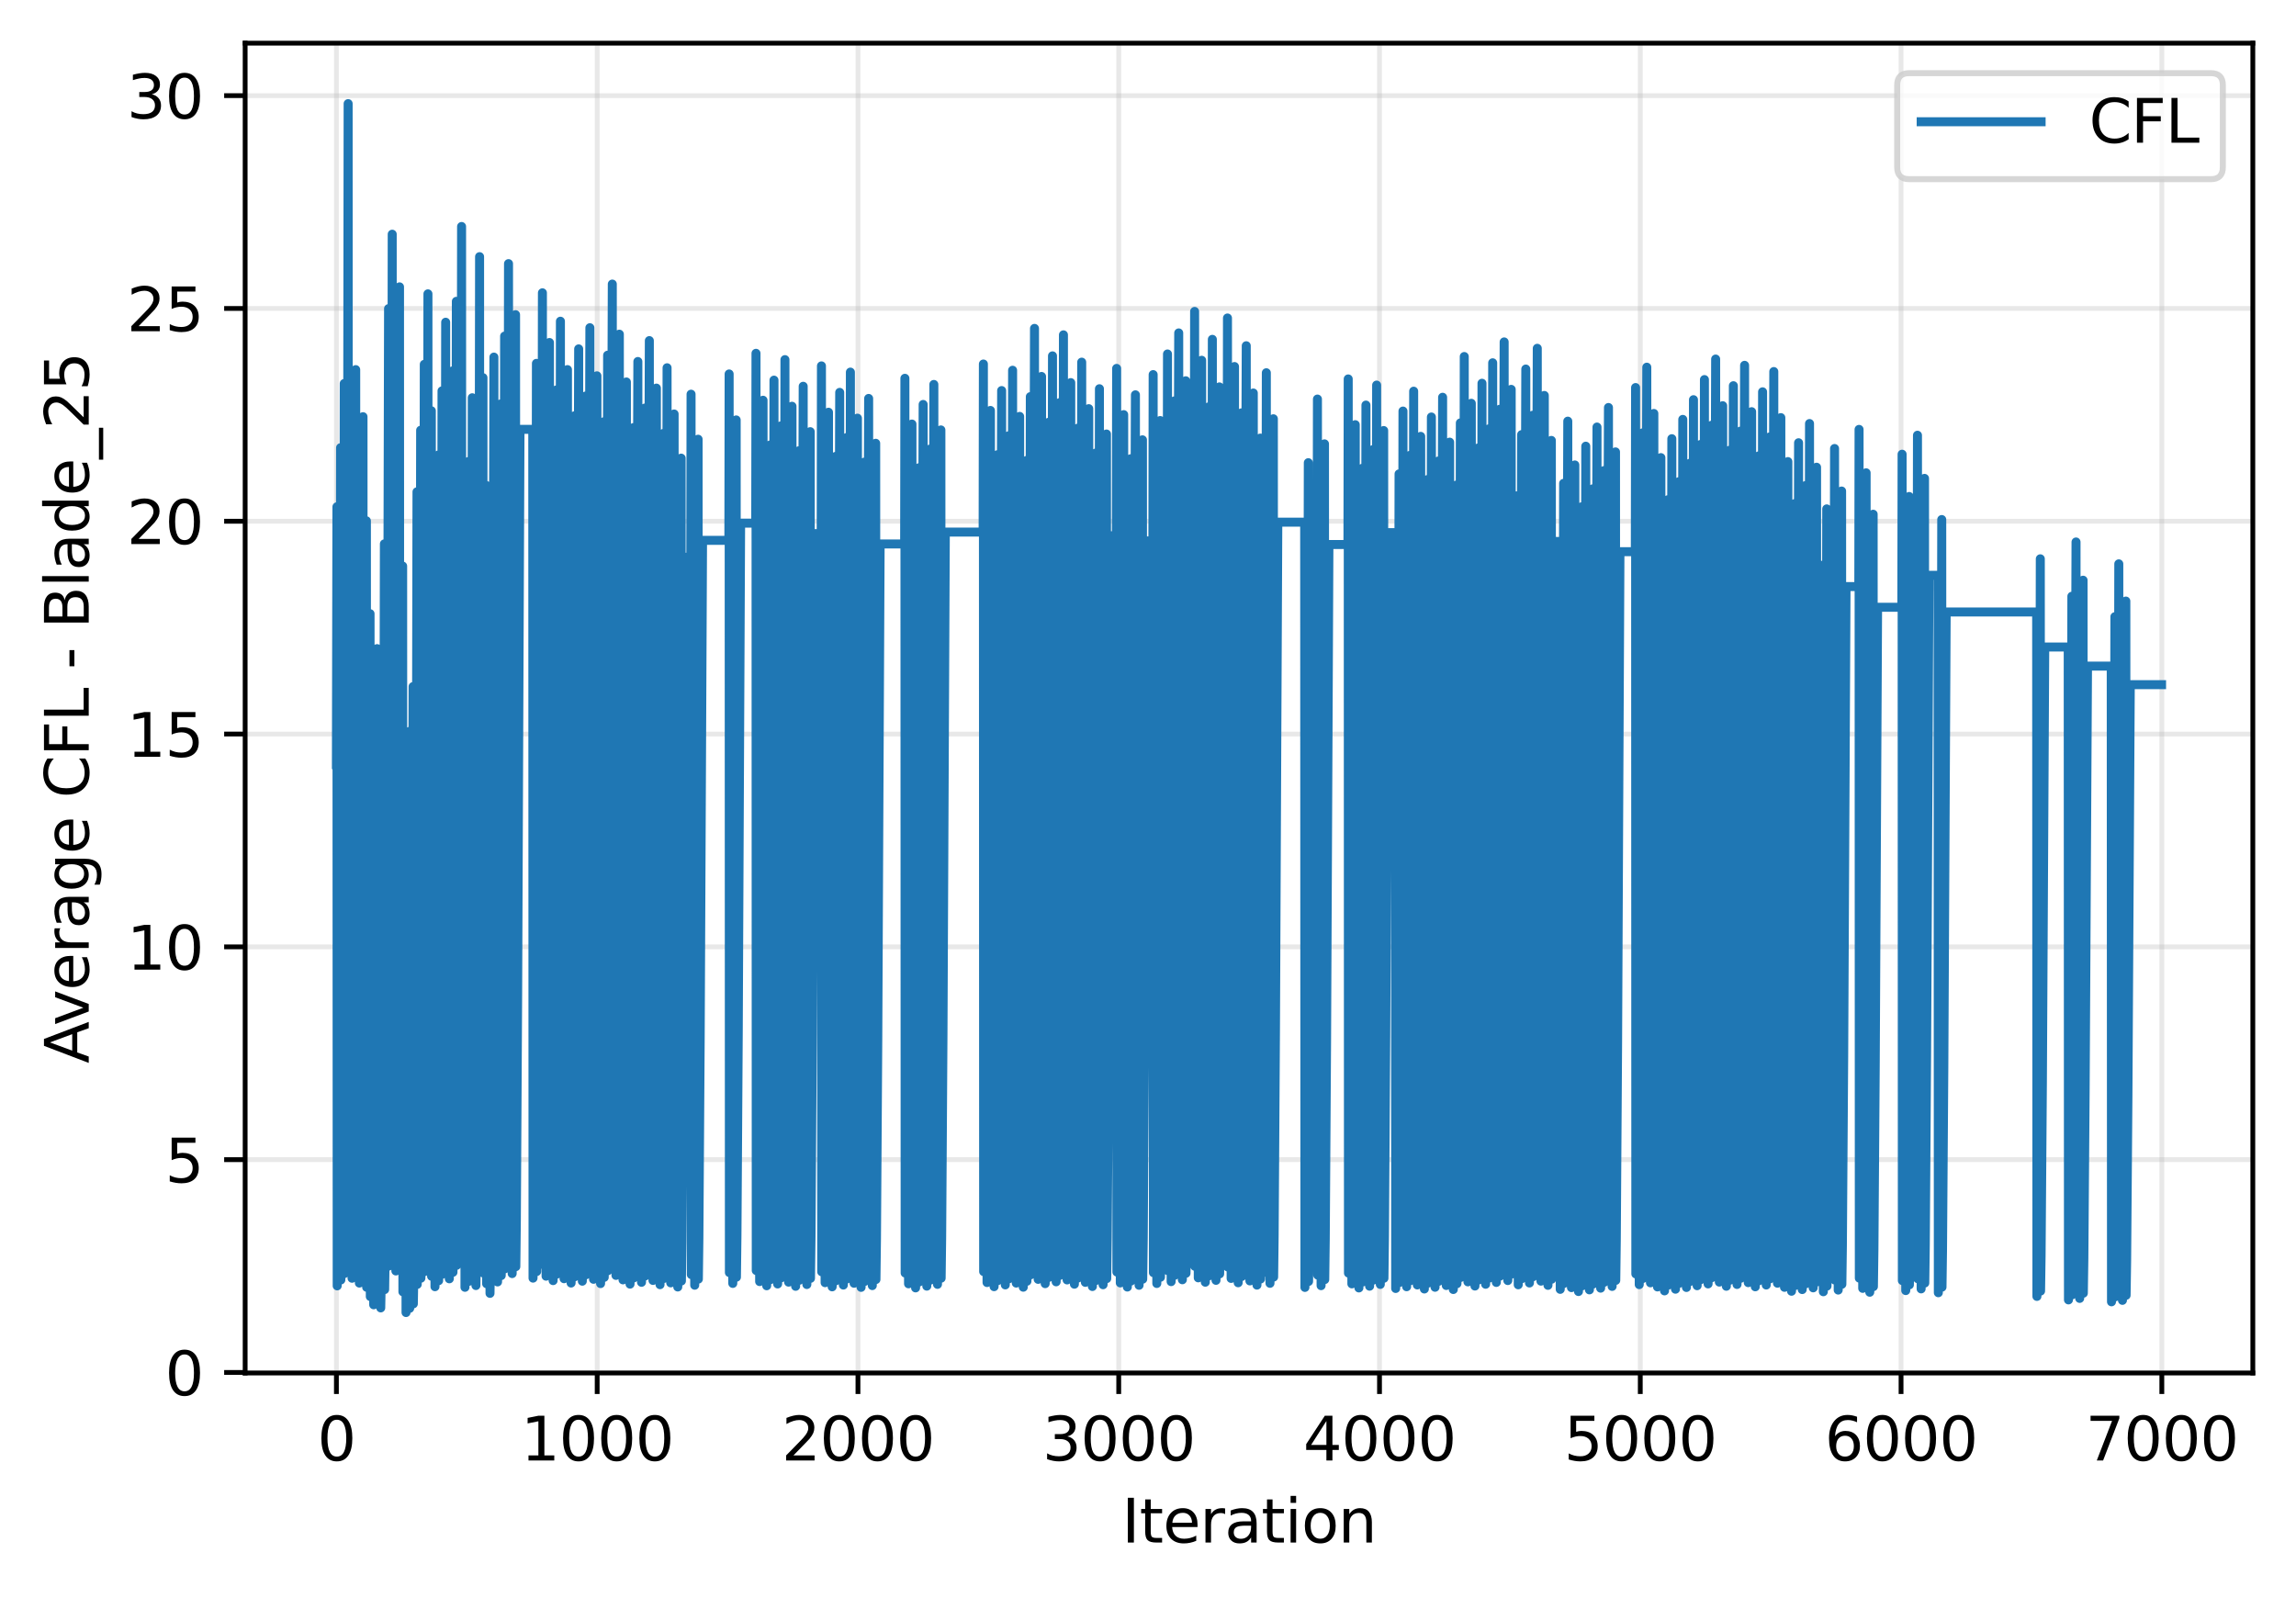 <?xml version="1.0" encoding="utf-8" standalone="no"?>
<!DOCTYPE svg PUBLIC "-//W3C//DTD SVG 1.1//EN"
  "http://www.w3.org/Graphics/SVG/1.1/DTD/svg11.dtd">
<svg xmlns:xlink="http://www.w3.org/1999/xlink" width="382.881pt" height="266.516pt" viewBox="0 0 382.881 266.516" xmlns="http://www.w3.org/2000/svg" version="1.1">
 <defs>
  <style type="text/css">*{stroke-linejoin: round; stroke-linecap: butt}</style>
 </defs>
 <g id="figure_1">
  <g id="patch_1">
   <path d="M 0 266.516 
L 382.881 266.516 
L 382.881 0 
L 0 0 
z
" style="fill: #ffffff"/>
  </g>
  <g id="axes_1">
   <g id="patch_2">
    <path d="M 40.881 228.96 
L 375.681 228.96 
L 375.681 7.2 
L 40.881 7.2 
z
" style="fill: #ffffff"/>
   </g>
   <g id="matplotlib.axis_1">
    <g id="xtick_1">
     <g id="line2d_1">
      <path d="M 56.099 228.96 
L 56.099 7.2 
" clip-path="url(#pca4dca3f55)" style="fill: none; stroke: #b0b0b0; stroke-opacity: 0.3; stroke-width: 0.8; stroke-linecap: square"/>
     </g>
     <g id="line2d_2">
      <defs>
       <path id="m1fb3a7e2a0" d="M 0 0 
L 0 3.5 
" style="stroke: #000000; stroke-width: 0.8"/>
      </defs>
      <g>
       <use xlink:href="#m1fb3a7e2a0" x="56.099" y="228.96" style="stroke: #000000; stroke-width: 0.8"/>
      </g>
     </g>
     <g id="text_1">
      <!-- 0 -->
      <g transform="translate(52.918 243.558) scale(0.1 -0.1)">
       <defs>
        <path id="DejaVuSans-30" d="M 2034 4250 
Q 1547 4250 1301 3770 
Q 1056 3291 1056 2328 
Q 1056 1369 1301 889 
Q 1547 409 2034 409 
Q 2525 409 2770 889 
Q 3016 1369 3016 2328 
Q 3016 3291 2770 3770 
Q 2525 4250 2034 4250 
z
M 2034 4750 
Q 2819 4750 3233 4129 
Q 3647 3509 3647 2328 
Q 3647 1150 3233 529 
Q 2819 -91 2034 -91 
Q 1250 -91 836 529 
Q 422 1150 422 2328 
Q 422 3509 836 4129 
Q 1250 4750 2034 4750 
z
" transform="scale(0.016)"/>
       </defs>
       <use xlink:href="#DejaVuSans-30"/>
      </g>
     </g>
    </g>
    <g id="xtick_2">
     <g id="line2d_3">
      <path d="M 99.586 228.96 
L 99.586 7.2 
" clip-path="url(#pca4dca3f55)" style="fill: none; stroke: #b0b0b0; stroke-opacity: 0.3; stroke-width: 0.8; stroke-linecap: square"/>
     </g>
     <g id="line2d_4">
      <g>
       <use xlink:href="#m1fb3a7e2a0" x="99.586" y="228.96" style="stroke: #000000; stroke-width: 0.8"/>
      </g>
     </g>
     <g id="text_2">
      <!-- 1000 -->
      <g transform="translate(86.861 243.558) scale(0.1 -0.1)">
       <defs>
        <path id="DejaVuSans-31" d="M 794 531 
L 1825 531 
L 1825 4091 
L 703 3866 
L 703 4441 
L 1819 4666 
L 2450 4666 
L 2450 531 
L 3481 531 
L 3481 0 
L 794 0 
L 794 531 
z
" transform="scale(0.016)"/>
       </defs>
       <use xlink:href="#DejaVuSans-31"/>
       <use xlink:href="#DejaVuSans-30" transform="translate(63.623 0)"/>
       <use xlink:href="#DejaVuSans-30" transform="translate(127.246 0)"/>
       <use xlink:href="#DejaVuSans-30" transform="translate(190.869 0)"/>
      </g>
     </g>
    </g>
    <g id="xtick_3">
     <g id="line2d_5">
      <path d="M 143.073 228.96 
L 143.073 7.2 
" clip-path="url(#pca4dca3f55)" style="fill: none; stroke: #b0b0b0; stroke-opacity: 0.3; stroke-width: 0.8; stroke-linecap: square"/>
     </g>
     <g id="line2d_6">
      <g>
       <use xlink:href="#m1fb3a7e2a0" x="143.073" y="228.96" style="stroke: #000000; stroke-width: 0.8"/>
      </g>
     </g>
     <g id="text_3">
      <!-- 2000 -->
      <g transform="translate(130.348 243.558) scale(0.1 -0.1)">
       <defs>
        <path id="DejaVuSans-32" d="M 1228 531 
L 3431 531 
L 3431 0 
L 469 0 
L 469 531 
Q 828 903 1448 1529 
Q 2069 2156 2228 2338 
Q 2531 2678 2651 2914 
Q 2772 3150 2772 3378 
Q 2772 3750 2511 3984 
Q 2250 4219 1831 4219 
Q 1534 4219 1204 4116 
Q 875 4013 500 3803 
L 500 4441 
Q 881 4594 1212 4672 
Q 1544 4750 1819 4750 
Q 2544 4750 2975 4387 
Q 3406 4025 3406 3419 
Q 3406 3131 3298 2873 
Q 3191 2616 2906 2266 
Q 2828 2175 2409 1742 
Q 1991 1309 1228 531 
z
" transform="scale(0.016)"/>
       </defs>
       <use xlink:href="#DejaVuSans-32"/>
       <use xlink:href="#DejaVuSans-30" transform="translate(63.623 0)"/>
       <use xlink:href="#DejaVuSans-30" transform="translate(127.246 0)"/>
       <use xlink:href="#DejaVuSans-30" transform="translate(190.869 0)"/>
      </g>
     </g>
    </g>
    <g id="xtick_4">
     <g id="line2d_7">
      <path d="M 186.56 228.96 
L 186.56 7.2 
" clip-path="url(#pca4dca3f55)" style="fill: none; stroke: #b0b0b0; stroke-opacity: 0.3; stroke-width: 0.8; stroke-linecap: square"/>
     </g>
     <g id="line2d_8">
      <g>
       <use xlink:href="#m1fb3a7e2a0" x="186.56" y="228.96" style="stroke: #000000; stroke-width: 0.8"/>
      </g>
     </g>
     <g id="text_4">
      <!-- 3000 -->
      <g transform="translate(173.835 243.558) scale(0.1 -0.1)">
       <defs>
        <path id="DejaVuSans-33" d="M 2597 2516 
Q 3050 2419 3304 2112 
Q 3559 1806 3559 1356 
Q 3559 666 3084 287 
Q 2609 -91 1734 -91 
Q 1441 -91 1130 -33 
Q 819 25 488 141 
L 488 750 
Q 750 597 1062 519 
Q 1375 441 1716 441 
Q 2309 441 2620 675 
Q 2931 909 2931 1356 
Q 2931 1769 2642 2001 
Q 2353 2234 1838 2234 
L 1294 2234 
L 1294 2753 
L 1863 2753 
Q 2328 2753 2575 2939 
Q 2822 3125 2822 3475 
Q 2822 3834 2567 4026 
Q 2313 4219 1838 4219 
Q 1578 4219 1281 4162 
Q 984 4106 628 3988 
L 628 4550 
Q 988 4650 1302 4700 
Q 1616 4750 1894 4750 
Q 2613 4750 3031 4423 
Q 3450 4097 3450 3541 
Q 3450 3153 3228 2886 
Q 3006 2619 2597 2516 
z
" transform="scale(0.016)"/>
       </defs>
       <use xlink:href="#DejaVuSans-33"/>
       <use xlink:href="#DejaVuSans-30" transform="translate(63.623 0)"/>
       <use xlink:href="#DejaVuSans-30" transform="translate(127.246 0)"/>
       <use xlink:href="#DejaVuSans-30" transform="translate(190.869 0)"/>
      </g>
     </g>
    </g>
    <g id="xtick_5">
     <g id="line2d_9">
      <path d="M 230.046 228.96 
L 230.046 7.2 
" clip-path="url(#pca4dca3f55)" style="fill: none; stroke: #b0b0b0; stroke-opacity: 0.3; stroke-width: 0.8; stroke-linecap: square"/>
     </g>
     <g id="line2d_10">
      <g>
       <use xlink:href="#m1fb3a7e2a0" x="230.046" y="228.96" style="stroke: #000000; stroke-width: 0.8"/>
      </g>
     </g>
     <g id="text_5">
      <!-- 4000 -->
      <g transform="translate(217.321 243.558) scale(0.1 -0.1)">
       <defs>
        <path id="DejaVuSans-34" d="M 2419 4116 
L 825 1625 
L 2419 1625 
L 2419 4116 
z
M 2253 4666 
L 3047 4666 
L 3047 1625 
L 3713 1625 
L 3713 1100 
L 3047 1100 
L 3047 0 
L 2419 0 
L 2419 1100 
L 313 1100 
L 313 1709 
L 2253 4666 
z
" transform="scale(0.016)"/>
       </defs>
       <use xlink:href="#DejaVuSans-34"/>
       <use xlink:href="#DejaVuSans-30" transform="translate(63.623 0)"/>
       <use xlink:href="#DejaVuSans-30" transform="translate(127.246 0)"/>
       <use xlink:href="#DejaVuSans-30" transform="translate(190.869 0)"/>
      </g>
     </g>
    </g>
    <g id="xtick_6">
     <g id="line2d_11">
      <path d="M 273.533 228.96 
L 273.533 7.2 
" clip-path="url(#pca4dca3f55)" style="fill: none; stroke: #b0b0b0; stroke-opacity: 0.3; stroke-width: 0.8; stroke-linecap: square"/>
     </g>
     <g id="line2d_12">
      <g>
       <use xlink:href="#m1fb3a7e2a0" x="273.533" y="228.96" style="stroke: #000000; stroke-width: 0.8"/>
      </g>
     </g>
     <g id="text_6">
      <!-- 5000 -->
      <g transform="translate(260.808 243.558) scale(0.1 -0.1)">
       <defs>
        <path id="DejaVuSans-35" d="M 691 4666 
L 3169 4666 
L 3169 4134 
L 1269 4134 
L 1269 2991 
Q 1406 3038 1543 3061 
Q 1681 3084 1819 3084 
Q 2600 3084 3056 2656 
Q 3513 2228 3513 1497 
Q 3513 744 3044 326 
Q 2575 -91 1722 -91 
Q 1428 -91 1123 -41 
Q 819 9 494 109 
L 494 744 
Q 775 591 1075 516 
Q 1375 441 1709 441 
Q 2250 441 2565 725 
Q 2881 1009 2881 1497 
Q 2881 1984 2565 2268 
Q 2250 2553 1709 2553 
Q 1456 2553 1204 2497 
Q 953 2441 691 2322 
L 691 4666 
z
" transform="scale(0.016)"/>
       </defs>
       <use xlink:href="#DejaVuSans-35"/>
       <use xlink:href="#DejaVuSans-30" transform="translate(63.623 0)"/>
       <use xlink:href="#DejaVuSans-30" transform="translate(127.246 0)"/>
       <use xlink:href="#DejaVuSans-30" transform="translate(190.869 0)"/>
      </g>
     </g>
    </g>
    <g id="xtick_7">
     <g id="line2d_13">
      <path d="M 317.02 228.96 
L 317.02 7.2 
" clip-path="url(#pca4dca3f55)" style="fill: none; stroke: #b0b0b0; stroke-opacity: 0.3; stroke-width: 0.8; stroke-linecap: square"/>
     </g>
     <g id="line2d_14">
      <g>
       <use xlink:href="#m1fb3a7e2a0" x="317.02" y="228.96" style="stroke: #000000; stroke-width: 0.8"/>
      </g>
     </g>
     <g id="text_7">
      <!-- 6000 -->
      <g transform="translate(304.295 243.558) scale(0.1 -0.1)">
       <defs>
        <path id="DejaVuSans-36" d="M 2113 2584 
Q 1688 2584 1439 2293 
Q 1191 2003 1191 1497 
Q 1191 994 1439 701 
Q 1688 409 2113 409 
Q 2538 409 2786 701 
Q 3034 994 3034 1497 
Q 3034 2003 2786 2293 
Q 2538 2584 2113 2584 
z
M 3366 4563 
L 3366 3988 
Q 3128 4100 2886 4159 
Q 2644 4219 2406 4219 
Q 1781 4219 1451 3797 
Q 1122 3375 1075 2522 
Q 1259 2794 1537 2939 
Q 1816 3084 2150 3084 
Q 2853 3084 3261 2657 
Q 3669 2231 3669 1497 
Q 3669 778 3244 343 
Q 2819 -91 2113 -91 
Q 1303 -91 875 529 
Q 447 1150 447 2328 
Q 447 3434 972 4092 
Q 1497 4750 2381 4750 
Q 2619 4750 2861 4703 
Q 3103 4656 3366 4563 
z
" transform="scale(0.016)"/>
       </defs>
       <use xlink:href="#DejaVuSans-36"/>
       <use xlink:href="#DejaVuSans-30" transform="translate(63.623 0)"/>
       <use xlink:href="#DejaVuSans-30" transform="translate(127.246 0)"/>
       <use xlink:href="#DejaVuSans-30" transform="translate(190.869 0)"/>
      </g>
     </g>
    </g>
    <g id="xtick_8">
     <g id="line2d_15">
      <path d="M 360.507 228.96 
L 360.507 7.2 
" clip-path="url(#pca4dca3f55)" style="fill: none; stroke: #b0b0b0; stroke-opacity: 0.3; stroke-width: 0.8; stroke-linecap: square"/>
     </g>
     <g id="line2d_16">
      <g>
       <use xlink:href="#m1fb3a7e2a0" x="360.507" y="228.96" style="stroke: #000000; stroke-width: 0.8"/>
      </g>
     </g>
     <g id="text_8">
      <!-- 7000 -->
      <g transform="translate(347.782 243.558) scale(0.1 -0.1)">
       <defs>
        <path id="DejaVuSans-37" d="M 525 4666 
L 3525 4666 
L 3525 4397 
L 1831 0 
L 1172 0 
L 2766 4134 
L 525 4134 
L 525 4666 
z
" transform="scale(0.016)"/>
       </defs>
       <use xlink:href="#DejaVuSans-37"/>
       <use xlink:href="#DejaVuSans-30" transform="translate(63.623 0)"/>
       <use xlink:href="#DejaVuSans-30" transform="translate(127.246 0)"/>
       <use xlink:href="#DejaVuSans-30" transform="translate(190.869 0)"/>
      </g>
     </g>
    </g>
    <g id="text_9">
     <!-- Iteration -->
     <g transform="translate(187.073 257.237) scale(0.1 -0.1)">
      <defs>
       <path id="DejaVuSans-49" d="M 628 4666 
L 1259 4666 
L 1259 0 
L 628 0 
L 628 4666 
z
" transform="scale(0.016)"/>
       <path id="DejaVuSans-74" d="M 1172 4494 
L 1172 3500 
L 2356 3500 
L 2356 3053 
L 1172 3053 
L 1172 1153 
Q 1172 725 1289 603 
Q 1406 481 1766 481 
L 2356 481 
L 2356 0 
L 1766 0 
Q 1100 0 847 248 
Q 594 497 594 1153 
L 594 3053 
L 172 3053 
L 172 3500 
L 594 3500 
L 594 4494 
L 1172 4494 
z
" transform="scale(0.016)"/>
       <path id="DejaVuSans-65" d="M 3597 1894 
L 3597 1613 
L 953 1613 
Q 991 1019 1311 708 
Q 1631 397 2203 397 
Q 2534 397 2845 478 
Q 3156 559 3463 722 
L 3463 178 
Q 3153 47 2828 -22 
Q 2503 -91 2169 -91 
Q 1331 -91 842 396 
Q 353 884 353 1716 
Q 353 2575 817 3079 
Q 1281 3584 2069 3584 
Q 2775 3584 3186 3129 
Q 3597 2675 3597 1894 
z
M 3022 2063 
Q 3016 2534 2758 2815 
Q 2500 3097 2075 3097 
Q 1594 3097 1305 2825 
Q 1016 2553 972 2059 
L 3022 2063 
z
" transform="scale(0.016)"/>
       <path id="DejaVuSans-72" d="M 2631 2963 
Q 2534 3019 2420 3045 
Q 2306 3072 2169 3072 
Q 1681 3072 1420 2755 
Q 1159 2438 1159 1844 
L 1159 0 
L 581 0 
L 581 3500 
L 1159 3500 
L 1159 2956 
Q 1341 3275 1631 3429 
Q 1922 3584 2338 3584 
Q 2397 3584 2469 3576 
Q 2541 3569 2628 3553 
L 2631 2963 
z
" transform="scale(0.016)"/>
       <path id="DejaVuSans-61" d="M 2194 1759 
Q 1497 1759 1228 1600 
Q 959 1441 959 1056 
Q 959 750 1161 570 
Q 1363 391 1709 391 
Q 2188 391 2477 730 
Q 2766 1069 2766 1631 
L 2766 1759 
L 2194 1759 
z
M 3341 1997 
L 3341 0 
L 2766 0 
L 2766 531 
Q 2569 213 2275 61 
Q 1981 -91 1556 -91 
Q 1019 -91 701 211 
Q 384 513 384 1019 
Q 384 1609 779 1909 
Q 1175 2209 1959 2209 
L 2766 2209 
L 2766 2266 
Q 2766 2663 2505 2880 
Q 2244 3097 1772 3097 
Q 1472 3097 1187 3025 
Q 903 2953 641 2809 
L 641 3341 
Q 956 3463 1253 3523 
Q 1550 3584 1831 3584 
Q 2591 3584 2966 3190 
Q 3341 2797 3341 1997 
z
" transform="scale(0.016)"/>
       <path id="DejaVuSans-69" d="M 603 3500 
L 1178 3500 
L 1178 0 
L 603 0 
L 603 3500 
z
M 603 4863 
L 1178 4863 
L 1178 4134 
L 603 4134 
L 603 4863 
z
" transform="scale(0.016)"/>
       <path id="DejaVuSans-6f" d="M 1959 3097 
Q 1497 3097 1228 2736 
Q 959 2375 959 1747 
Q 959 1119 1226 758 
Q 1494 397 1959 397 
Q 2419 397 2687 759 
Q 2956 1122 2956 1747 
Q 2956 2369 2687 2733 
Q 2419 3097 1959 3097 
z
M 1959 3584 
Q 2709 3584 3137 3096 
Q 3566 2609 3566 1747 
Q 3566 888 3137 398 
Q 2709 -91 1959 -91 
Q 1206 -91 779 398 
Q 353 888 353 1747 
Q 353 2609 779 3096 
Q 1206 3584 1959 3584 
z
" transform="scale(0.016)"/>
       <path id="DejaVuSans-6e" d="M 3513 2113 
L 3513 0 
L 2938 0 
L 2938 2094 
Q 2938 2591 2744 2837 
Q 2550 3084 2163 3084 
Q 1697 3084 1428 2787 
Q 1159 2491 1159 1978 
L 1159 0 
L 581 0 
L 581 3500 
L 1159 3500 
L 1159 2956 
Q 1366 3272 1645 3428 
Q 1925 3584 2291 3584 
Q 2894 3584 3203 3211 
Q 3513 2838 3513 2113 
z
" transform="scale(0.016)"/>
      </defs>
      <use xlink:href="#DejaVuSans-49"/>
      <use xlink:href="#DejaVuSans-74" transform="translate(29.492 0)"/>
      <use xlink:href="#DejaVuSans-65" transform="translate(68.701 0)"/>
      <use xlink:href="#DejaVuSans-72" transform="translate(130.225 0)"/>
      <use xlink:href="#DejaVuSans-61" transform="translate(171.338 0)"/>
      <use xlink:href="#DejaVuSans-74" transform="translate(232.617 0)"/>
      <use xlink:href="#DejaVuSans-69" transform="translate(271.826 0)"/>
      <use xlink:href="#DejaVuSans-6f" transform="translate(299.609 0)"/>
      <use xlink:href="#DejaVuSans-6e" transform="translate(360.791 0)"/>
     </g>
    </g>
   </g>
   <g id="matplotlib.axis_2">
    <g id="ytick_1">
     <g id="line2d_17">
      <path d="M 40.881 228.872 
L 375.681 228.872 
" clip-path="url(#pca4dca3f55)" style="fill: none; stroke: #b0b0b0; stroke-opacity: 0.3; stroke-width: 0.8; stroke-linecap: square"/>
     </g>
     <g id="line2d_18">
      <defs>
       <path id="mdd64dea5e0" d="M 0 0 
L -3.5 0 
" style="stroke: #000000; stroke-width: 0.8"/>
      </defs>
      <g>
       <use xlink:href="#mdd64dea5e0" x="40.881" y="228.872" style="stroke: #000000; stroke-width: 0.8"/>
      </g>
     </g>
     <g id="text_10">
      <!-- 0 -->
      <g transform="translate(27.519 232.671) scale(0.1 -0.1)">
       <use xlink:href="#DejaVuSans-30"/>
      </g>
     </g>
    </g>
    <g id="ytick_2">
     <g id="line2d_19">
      <path d="M 40.881 193.385 
L 375.681 193.385 
" clip-path="url(#pca4dca3f55)" style="fill: none; stroke: #b0b0b0; stroke-opacity: 0.3; stroke-width: 0.8; stroke-linecap: square"/>
     </g>
     <g id="line2d_20">
      <g>
       <use xlink:href="#mdd64dea5e0" x="40.881" y="193.385" style="stroke: #000000; stroke-width: 0.8"/>
      </g>
     </g>
     <g id="text_11">
      <!-- 5 -->
      <g transform="translate(27.519 197.184) scale(0.1 -0.1)">
       <use xlink:href="#DejaVuSans-35"/>
      </g>
     </g>
    </g>
    <g id="ytick_3">
     <g id="line2d_21">
      <path d="M 40.881 157.898 
L 375.681 157.898 
" clip-path="url(#pca4dca3f55)" style="fill: none; stroke: #b0b0b0; stroke-opacity: 0.3; stroke-width: 0.8; stroke-linecap: square"/>
     </g>
     <g id="line2d_22">
      <g>
       <use xlink:href="#mdd64dea5e0" x="40.881" y="157.898" style="stroke: #000000; stroke-width: 0.8"/>
      </g>
     </g>
     <g id="text_12">
      <!-- 10 -->
      <g transform="translate(21.156 161.697) scale(0.1 -0.1)">
       <use xlink:href="#DejaVuSans-31"/>
       <use xlink:href="#DejaVuSans-30" transform="translate(63.623 0)"/>
      </g>
     </g>
    </g>
    <g id="ytick_4">
     <g id="line2d_23">
      <path d="M 40.881 122.41 
L 375.681 122.41 
" clip-path="url(#pca4dca3f55)" style="fill: none; stroke: #b0b0b0; stroke-opacity: 0.3; stroke-width: 0.8; stroke-linecap: square"/>
     </g>
     <g id="line2d_24">
      <g>
       <use xlink:href="#mdd64dea5e0" x="40.881" y="122.41" style="stroke: #000000; stroke-width: 0.8"/>
      </g>
     </g>
     <g id="text_13">
      <!-- 15 -->
      <g transform="translate(21.156 126.21) scale(0.1 -0.1)">
       <use xlink:href="#DejaVuSans-31"/>
       <use xlink:href="#DejaVuSans-35" transform="translate(63.623 0)"/>
      </g>
     </g>
    </g>
    <g id="ytick_5">
     <g id="line2d_25">
      <path d="M 40.881 86.923 
L 375.681 86.923 
" clip-path="url(#pca4dca3f55)" style="fill: none; stroke: #b0b0b0; stroke-opacity: 0.3; stroke-width: 0.8; stroke-linecap: square"/>
     </g>
     <g id="line2d_26">
      <g>
       <use xlink:href="#mdd64dea5e0" x="40.881" y="86.923" style="stroke: #000000; stroke-width: 0.8"/>
      </g>
     </g>
     <g id="text_14">
      <!-- 20 -->
      <g transform="translate(21.156 90.723) scale(0.1 -0.1)">
       <use xlink:href="#DejaVuSans-32"/>
       <use xlink:href="#DejaVuSans-30" transform="translate(63.623 0)"/>
      </g>
     </g>
    </g>
    <g id="ytick_6">
     <g id="line2d_27">
      <path d="M 40.881 51.436 
L 375.681 51.436 
" clip-path="url(#pca4dca3f55)" style="fill: none; stroke: #b0b0b0; stroke-opacity: 0.3; stroke-width: 0.8; stroke-linecap: square"/>
     </g>
     <g id="line2d_28">
      <g>
       <use xlink:href="#mdd64dea5e0" x="40.881" y="51.436" style="stroke: #000000; stroke-width: 0.8"/>
      </g>
     </g>
     <g id="text_15">
      <!-- 25 -->
      <g transform="translate(21.156 55.235) scale(0.1 -0.1)">
       <use xlink:href="#DejaVuSans-32"/>
       <use xlink:href="#DejaVuSans-35" transform="translate(63.623 0)"/>
      </g>
     </g>
    </g>
    <g id="ytick_7">
     <g id="line2d_29">
      <path d="M 40.881 15.949 
L 375.681 15.949 
" clip-path="url(#pca4dca3f55)" style="fill: none; stroke: #b0b0b0; stroke-opacity: 0.3; stroke-width: 0.8; stroke-linecap: square"/>
     </g>
     <g id="line2d_30">
      <g>
       <use xlink:href="#mdd64dea5e0" x="40.881" y="15.949" style="stroke: #000000; stroke-width: 0.8"/>
      </g>
     </g>
     <g id="text_16">
      <!-- 30 -->
      <g transform="translate(21.156 19.748) scale(0.1 -0.1)">
       <use xlink:href="#DejaVuSans-33"/>
       <use xlink:href="#DejaVuSans-30" transform="translate(63.623 0)"/>
      </g>
     </g>
    </g>
    <g id="text_17">
     <!-- Average CFL - Blade_25 -->
     <g transform="translate(14.798 177.334) rotate(-90) scale(0.1 -0.1)">
      <defs>
       <path id="DejaVuSans-41" d="M 2188 4044 
L 1331 1722 
L 3047 1722 
L 2188 4044 
z
M 1831 4666 
L 2547 4666 
L 4325 0 
L 3669 0 
L 3244 1197 
L 1141 1197 
L 716 0 
L 50 0 
L 1831 4666 
z
" transform="scale(0.016)"/>
       <path id="DejaVuSans-76" d="M 191 3500 
L 800 3500 
L 1894 563 
L 2988 3500 
L 3597 3500 
L 2284 0 
L 1503 0 
L 191 3500 
z
" transform="scale(0.016)"/>
       <path id="DejaVuSans-67" d="M 2906 1791 
Q 2906 2416 2648 2759 
Q 2391 3103 1925 3103 
Q 1463 3103 1205 2759 
Q 947 2416 947 1791 
Q 947 1169 1205 825 
Q 1463 481 1925 481 
Q 2391 481 2648 825 
Q 2906 1169 2906 1791 
z
M 3481 434 
Q 3481 -459 3084 -895 
Q 2688 -1331 1869 -1331 
Q 1566 -1331 1297 -1286 
Q 1028 -1241 775 -1147 
L 775 -588 
Q 1028 -725 1275 -790 
Q 1522 -856 1778 -856 
Q 2344 -856 2625 -561 
Q 2906 -266 2906 331 
L 2906 616 
Q 2728 306 2450 153 
Q 2172 0 1784 0 
Q 1141 0 747 490 
Q 353 981 353 1791 
Q 353 2603 747 3093 
Q 1141 3584 1784 3584 
Q 2172 3584 2450 3431 
Q 2728 3278 2906 2969 
L 2906 3500 
L 3481 3500 
L 3481 434 
z
" transform="scale(0.016)"/>
       <path id="DejaVuSans-20" transform="scale(0.016)"/>
       <path id="DejaVuSans-43" d="M 4122 4306 
L 4122 3641 
Q 3803 3938 3442 4084 
Q 3081 4231 2675 4231 
Q 1875 4231 1450 3742 
Q 1025 3253 1025 2328 
Q 1025 1406 1450 917 
Q 1875 428 2675 428 
Q 3081 428 3442 575 
Q 3803 722 4122 1019 
L 4122 359 
Q 3791 134 3420 21 
Q 3050 -91 2638 -91 
Q 1578 -91 968 557 
Q 359 1206 359 2328 
Q 359 3453 968 4101 
Q 1578 4750 2638 4750 
Q 3056 4750 3426 4639 
Q 3797 4528 4122 4306 
z
" transform="scale(0.016)"/>
       <path id="DejaVuSans-46" d="M 628 4666 
L 3309 4666 
L 3309 4134 
L 1259 4134 
L 1259 2759 
L 3109 2759 
L 3109 2228 
L 1259 2228 
L 1259 0 
L 628 0 
L 628 4666 
z
" transform="scale(0.016)"/>
       <path id="DejaVuSans-4c" d="M 628 4666 
L 1259 4666 
L 1259 531 
L 3531 531 
L 3531 0 
L 628 0 
L 628 4666 
z
" transform="scale(0.016)"/>
       <path id="DejaVuSans-2d" d="M 313 2009 
L 1997 2009 
L 1997 1497 
L 313 1497 
L 313 2009 
z
" transform="scale(0.016)"/>
       <path id="DejaVuSans-42" d="M 1259 2228 
L 1259 519 
L 2272 519 
Q 2781 519 3026 730 
Q 3272 941 3272 1375 
Q 3272 1813 3026 2020 
Q 2781 2228 2272 2228 
L 1259 2228 
z
M 1259 4147 
L 1259 2741 
L 2194 2741 
Q 2656 2741 2882 2914 
Q 3109 3088 3109 3444 
Q 3109 3797 2882 3972 
Q 2656 4147 2194 4147 
L 1259 4147 
z
M 628 4666 
L 2241 4666 
Q 2963 4666 3353 4366 
Q 3744 4066 3744 3513 
Q 3744 3084 3544 2831 
Q 3344 2578 2956 2516 
Q 3422 2416 3680 2098 
Q 3938 1781 3938 1306 
Q 3938 681 3513 340 
Q 3088 0 2303 0 
L 628 0 
L 628 4666 
z
" transform="scale(0.016)"/>
       <path id="DejaVuSans-6c" d="M 603 4863 
L 1178 4863 
L 1178 0 
L 603 0 
L 603 4863 
z
" transform="scale(0.016)"/>
       <path id="DejaVuSans-64" d="M 2906 2969 
L 2906 4863 
L 3481 4863 
L 3481 0 
L 2906 0 
L 2906 525 
Q 2725 213 2448 61 
Q 2172 -91 1784 -91 
Q 1150 -91 751 415 
Q 353 922 353 1747 
Q 353 2572 751 3078 
Q 1150 3584 1784 3584 
Q 2172 3584 2448 3432 
Q 2725 3281 2906 2969 
z
M 947 1747 
Q 947 1113 1208 752 
Q 1469 391 1925 391 
Q 2381 391 2643 752 
Q 2906 1113 2906 1747 
Q 2906 2381 2643 2742 
Q 2381 3103 1925 3103 
Q 1469 3103 1208 2742 
Q 947 2381 947 1747 
z
" transform="scale(0.016)"/>
       <path id="DejaVuSans-5f" d="M 3263 -1063 
L 3263 -1509 
L -63 -1509 
L -63 -1063 
L 3263 -1063 
z
" transform="scale(0.016)"/>
      </defs>
      <use xlink:href="#DejaVuSans-41"/>
      <use xlink:href="#DejaVuSans-76" transform="translate(62.533 0)"/>
      <use xlink:href="#DejaVuSans-65" transform="translate(121.713 0)"/>
      <use xlink:href="#DejaVuSans-72" transform="translate(183.236 0)"/>
      <use xlink:href="#DejaVuSans-61" transform="translate(224.35 0)"/>
      <use xlink:href="#DejaVuSans-67" transform="translate(285.629 0)"/>
      <use xlink:href="#DejaVuSans-65" transform="translate(349.105 0)"/>
      <use xlink:href="#DejaVuSans-20" transform="translate(410.629 0)"/>
      <use xlink:href="#DejaVuSans-43" transform="translate(442.416 0)"/>
      <use xlink:href="#DejaVuSans-46" transform="translate(512.24 0)"/>
      <use xlink:href="#DejaVuSans-4c" transform="translate(569.76 0)"/>
      <use xlink:href="#DejaVuSans-20" transform="translate(625.473 0)"/>
      <use xlink:href="#DejaVuSans-2d" transform="translate(657.26 0)"/>
      <use xlink:href="#DejaVuSans-20" transform="translate(693.344 0)"/>
      <use xlink:href="#DejaVuSans-42" transform="translate(725.131 0)"/>
      <use xlink:href="#DejaVuSans-6c" transform="translate(793.734 0)"/>
      <use xlink:href="#DejaVuSans-61" transform="translate(821.518 0)"/>
      <use xlink:href="#DejaVuSans-64" transform="translate(882.797 0)"/>
      <use xlink:href="#DejaVuSans-65" transform="translate(946.273 0)"/>
      <use xlink:href="#DejaVuSans-5f" transform="translate(1007.797 0)"/>
      <use xlink:href="#DejaVuSans-32" transform="translate(1057.797 0)"/>
      <use xlink:href="#DejaVuSans-35" transform="translate(1121.42 0)"/>
     </g>
    </g>
   </g>
   <g id="line2d_31">
    <path d="M 56.099 127.52 
L 56.186 84.509 
L 56.23 214.435 
L 56.317 208.083 
L 56.534 177.144 
L 56.752 100.203 
L 56.795 74.657 
L 56.839 213.45 
L 56.926 206.665 
L 57.143 173.614 
L 57.361 91.389 
L 57.404 63.953 
L 57.448 212.38 
L 57.534 205.123 
L 57.752 169.778 
L 57.969 81.834 
L 58.056 17.28 
L 58.1 207.713 
L 58.187 198.403 
L 58.404 153.055 
L 58.665 71.799 
L 58.709 213.164 
L 58.796 206.253 
L 59.013 172.59 
L 59.274 89.241 
L 59.317 61.639 
L 59.361 212.148 
L 59.448 204.79 
L 59.665 168.949 
L 59.883 79.848 
L 59.926 213.969 
L 60.013 207.412 
L 60.231 175.474 
L 60.448 96.032 
L 60.535 69.489 
L 60.579 212.934 
L 60.666 205.921 
L 60.883 171.762 
L 61.1 86.852 
L 61.144 214.67 
L 61.231 208.421 
L 61.448 177.984 
L 61.709 102.339 
L 61.753 216.219 
L 61.84 210.651 
L 62.057 183.533 
L 62.275 116.055 
L 62.318 217.59 
L 62.405 212.626 
L 62.622 188.447 
L 62.84 128.283 
L 62.883 108.165 
L 62.927 216.801 
L 63.014 211.49 
L 63.231 185.62 
L 63.449 121.248 
L 63.492 218.109 
L 63.579 213.374 
L 63.797 190.308 
L 64.014 132.914 
L 64.101 90.692 
L 64.144 215.054 
L 64.231 208.974 
L 64.449 179.36 
L 64.666 105.67 
L 64.797 51.461 
L 64.84 211.131 
L 64.927 203.325 
L 65.145 165.302 
L 65.362 70.69 
L 65.406 39.054 
L 65.449 209.89 
L 65.536 201.538 
L 65.753 160.857 
L 65.971 59.629 
L 66.014 211.947 
L 66.101 204.501 
L 66.319 168.229 
L 66.58 77.987 
L 66.623 47.837 
L 66.667 210.768 
L 66.754 202.803 
L 66.971 164.004 
L 67.145 94.392 
L 67.189 215.424 
L 67.276 209.507 
L 67.493 180.685 
L 67.667 128.954 
L 67.71 218.88 
L 67.797 214.484 
L 68.015 193.069 
L 68.232 139.784 
L 68.276 121.967 
L 68.319 218.181 
L 68.406 213.477 
L 68.624 190.566 
L 68.841 133.554 
L 68.885 114.491 
L 68.928 217.434 
L 69.015 212.401 
L 69.232 187.887 
L 69.45 126.888 
L 69.537 82.016 
L 69.58 214.186 
L 69.667 207.724 
L 69.885 176.251 
L 70.102 97.933 
L 70.146 71.746 
L 70.189 213.159 
L 70.276 206.246 
L 70.494 172.571 
L 70.711 88.777 
L 70.754 60.758 
L 70.798 212.06 
L 70.885 204.663 
L 71.102 168.633 
L 71.32 78.979 
L 71.363 49.001 
L 71.407 210.885 
L 71.494 202.97 
L 71.711 164.421 
L 71.929 68.497 
L 71.972 212.834 
L 72.059 205.778 
L 72.276 171.407 
L 72.494 85.88 
L 72.537 214.573 
L 72.624 208.281 
L 72.842 177.635 
L 73.059 101.379 
L 73.103 75.881 
L 73.146 213.573 
L 73.233 206.841 
L 73.451 174.052 
L 73.668 92.463 
L 73.712 65.182 
L 73.755 212.503 
L 73.842 205.3 
L 74.059 170.219 
L 74.277 82.924 
L 74.32 53.734 
L 74.364 211.358 
L 74.451 203.652 
L 74.668 166.117 
L 74.886 72.726 
L 74.929 213.257 
L 75.016 206.387 
L 75.234 172.922 
L 75.451 89.665 
L 75.495 61.844 
L 75.538 212.169 
L 75.625 204.82 
L 75.842 169.023 
L 76.06 79.991 
L 76.103 50.249 
L 76.147 211.01 
L 76.234 203.15 
L 76.451 164.868 
L 76.843 69.617 
L 76.93 69.617 
L 76.973 37.769 
L 77.017 209.762 
L 77.104 201.353 
L 77.321 160.396 
L 77.495 86.882 
L 77.538 214.673 
L 77.625 208.425 
L 77.843 177.994 
L 78.104 102.272 
L 78.147 76.952 
L 78.191 213.68 
L 78.278 206.995 
L 78.495 174.436 
L 78.713 93.419 
L 78.756 66.328 
L 78.8 212.617 
L 78.886 205.465 
L 79.104 170.629 
L 79.321 83.946 
L 79.365 214.379 
L 79.452 208.002 
L 79.669 176.942 
L 79.887 99.655 
L 79.974 42.799 
L 80.017 210.265 
L 80.104 202.077 
L 80.322 162.199 
L 80.539 62.978 
L 80.582 212.282 
L 80.669 204.983 
L 80.887 169.429 
L 81.104 80.959 
L 81.148 214.081 
L 81.235 207.572 
L 81.452 175.872 
L 81.67 96.992 
L 81.713 215.684 
L 81.8 209.881 
L 82.018 181.617 
L 82.235 111.286 
L 82.365 59.548 
L 82.409 211.939 
L 82.496 204.489 
L 82.713 168.2 
L 82.931 77.901 
L 82.974 213.775 
L 83.061 207.132 
L 83.279 174.776 
L 83.496 94.265 
L 83.54 67.344 
L 83.583 212.719 
L 83.67 205.612 
L 83.887 170.993 
L 84.105 84.852 
L 84.148 56.048 
L 84.192 211.589 
L 84.279 203.985 
L 84.496 166.946 
L 84.757 74.78 
L 84.801 43.962 
L 84.844 210.381 
L 84.931 202.245 
L 85.149 162.615 
L 85.366 64.004 
L 85.409 212.385 
L 85.496 205.131 
L 85.714 169.797 
L 85.931 81.874 
L 85.975 52.474 
L 86.018 211.232 
L 86.105 203.471 
L 86.323 165.665 
L 86.714 71.594 
L 88.845 71.594 
L 88.888 213.144 
L 88.975 206.224 
L 89.193 172.516 
L 89.41 88.641 
L 89.454 60.595 
L 89.497 212.044 
L 89.584 204.64 
L 89.802 168.575 
L 90.193 78.835 
L 90.41 78.835 
L 90.454 48.828 
L 90.497 210.867 
L 90.584 202.945 
L 90.802 164.359 
L 91.019 68.343 
L 91.063 212.819 
L 91.15 205.756 
L 91.367 171.351 
L 91.585 85.742 
L 91.628 57.116 
L 91.672 211.696 
L 91.759 204.139 
L 91.976 167.329 
L 92.193 75.733 
L 92.237 213.558 
L 92.324 206.82 
L 92.541 173.999 
L 92.759 92.332 
L 92.802 65.024 
L 92.846 212.487 
L 92.933 205.278 
L 93.15 170.162 
L 93.411 82.783 
L 93.455 53.565 
L 93.498 211.341 
L 93.585 203.628 
L 93.802 166.056 
L 94.02 72.567 
L 94.063 213.241 
L 94.15 206.364 
L 94.368 172.865 
L 94.585 89.509 
L 94.629 61.636 
L 94.672 212.148 
L 94.759 204.79 
L 94.977 168.948 
L 95.194 79.763 
L 95.237 213.961 
L 95.324 207.4 
L 95.542 175.443 
L 95.759 95.925 
L 95.803 69.335 
L 95.846 212.918 
L 95.933 205.899 
L 96.151 171.707 
L 96.499 58.179 
L 96.542 211.802 
L 96.629 204.292 
L 96.847 167.709 
L 97.064 76.68 
L 97.107 213.653 
L 97.194 206.956 
L 97.412 174.339 
L 97.629 93.176 
L 97.673 66.037 
L 97.716 212.588 
L 97.803 205.424 
L 98.021 170.525 
L 98.369 54.65 
L 98.412 211.45 
L 98.499 203.784 
L 98.716 166.445 
L 98.934 73.533 
L 98.977 213.338 
L 99.064 206.503 
L 99.282 173.211 
L 99.499 90.371 
L 99.543 62.67 
L 99.586 212.252 
L 99.673 204.939 
L 99.891 169.319 
L 100.108 80.685 
L 100.151 214.053 
L 100.238 207.533 
L 100.456 175.774 
L 100.673 96.747 
L 100.717 70.322 
L 100.76 213.017 
L 100.847 206.041 
L 101.065 172.06 
L 101.282 87.507 
L 101.326 59.234 
L 101.369 211.908 
L 101.456 204.444 
L 101.674 168.088 
L 102.108 47.371 
L 102.152 210.722 
L 102.239 202.736 
L 102.456 163.837 
L 102.674 67.044 
L 102.717 212.689 
L 102.804 205.569 
L 103.022 170.886 
L 103.239 84.584 
L 103.283 55.727 
L 103.326 211.557 
L 103.413 203.939 
L 103.63 166.831 
L 103.848 74.494 
L 103.891 213.434 
L 103.978 206.641 
L 104.196 173.555 
L 104.413 91.227 
L 104.457 63.698 
L 104.5 212.354 
L 104.587 205.087 
L 104.805 169.687 
L 105.022 81.601 
L 105.065 214.145 
L 105.152 207.665 
L 105.37 176.102 
L 105.587 97.564 
L 105.631 71.302 
L 105.674 213.115 
L 105.761 206.182 
L 105.979 172.412 
L 106.37 60.283 
L 106.414 212.013 
L 106.501 204.595 
L 106.718 168.463 
L 106.935 78.557 
L 106.979 213.84 
L 107.066 207.226 
L 107.283 175.011 
L 107.501 94.849 
L 107.544 68.045 
L 107.588 212.789 
L 107.675 205.713 
L 107.892 171.245 
L 108.284 56.798 
L 108.327 211.664 
L 108.414 204.093 
L 108.631 167.215 
L 108.849 75.449 
L 108.892 213.529 
L 108.979 206.779 
L 109.197 173.898 
L 109.414 92.078 
L 109.458 64.72 
L 109.501 212.457 
L 109.588 205.234 
L 109.806 170.053 
L 110.023 82.512 
L 110.066 214.236 
L 110.153 207.796 
L 110.371 176.428 
L 110.588 98.376 
L 110.632 72.277 
L 110.675 213.212 
L 110.762 206.322 
L 110.98 172.761 
L 111.197 89.25 
L 111.241 61.326 
L 111.284 212.117 
L 111.371 204.745 
L 111.589 168.837 
L 111.806 79.486 
L 111.849 213.933 
L 111.936 207.36 
L 112.154 175.344 
L 112.371 95.678 
L 112.415 69.039 
L 112.458 212.889 
L 112.545 205.856 
L 112.763 171.601 
L 112.98 86.364 
L 113.024 214.621 
L 113.111 208.351 
L 113.328 177.808 
L 113.545 101.81 
L 113.589 76.398 
L 113.632 213.624 
L 113.719 206.915 
L 113.937 174.238 
L 114.328 92.924 
L 115.198 92.924 
L 115.241 65.735 
L 115.285 212.558 
L 115.372 205.38 
L 115.589 170.417 
L 115.807 83.417 
L 115.85 214.326 
L 115.937 207.926 
L 116.155 176.753 
L 116.372 99.183 
L 116.416 73.245 
L 116.459 213.309 
L 116.546 206.462 
L 116.763 173.108 
L 117.155 90.114 
L 121.547 90.114 
L 121.59 62.362 
L 121.634 212.221 
L 121.721 204.894 
L 121.938 169.208 
L 122.156 80.41 
L 122.199 214.026 
L 122.286 207.493 
L 122.504 175.675 
L 122.721 96.502 
L 122.765 70.028 
L 122.808 212.987 
L 122.895 205.998 
L 123.112 171.955 
L 123.504 87.245 
L 126.026 87.245 
L 126.07 58.919 
L 126.113 211.877 
L 126.2 204.399 
L 126.417 167.975 
L 126.635 77.341 
L 126.678 213.719 
L 126.765 207.051 
L 126.983 174.575 
L 127.2 93.765 
L 127.244 66.744 
L 127.287 212.659 
L 127.374 205.525 
L 127.592 170.778 
L 127.809 84.317 
L 127.853 214.416 
L 127.94 208.056 
L 128.157 177.075 
L 128.374 99.985 
L 128.418 74.208 
L 128.461 213.405 
L 128.548 206.6 
L 128.766 173.453 
L 129.027 90.972 
L 129.07 63.392 
L 129.114 212.324 
L 129.201 205.043 
L 129.418 169.577 
L 129.635 81.328 
L 129.679 214.117 
L 129.766 207.625 
L 129.983 176.004 
L 130.201 97.32 
L 130.244 71.01 
L 130.288 213.086 
L 130.375 206.14 
L 130.592 172.307 
L 130.853 88.121 
L 130.897 59.971 
L 130.94 211.982 
L 131.027 204.55 
L 131.245 168.351 
L 131.462 78.278 
L 131.505 213.812 
L 131.592 207.186 
L 131.81 174.911 
L 132.027 94.601 
L 132.071 67.746 
L 132.114 212.759 
L 132.201 205.67 
L 132.419 171.138 
L 132.636 85.211 
L 132.68 214.506 
L 132.767 208.185 
L 132.984 177.395 
L 133.201 100.782 
L 133.245 75.164 
L 133.288 213.501 
L 133.375 206.738 
L 133.593 173.796 
L 133.941 64.415 
L 133.984 212.426 
L 134.071 205.19 
L 134.289 169.944 
L 134.506 82.241 
L 134.549 214.209 
L 134.636 207.757 
L 134.854 176.331 
L 135.071 98.134 
L 135.115 71.986 
L 135.158 213.183 
L 135.245 206.28 
L 135.463 172.657 
L 135.854 88.991 
L 136.941 88.991 
L 136.985 61.015 
L 137.028 212.086 
L 137.115 204.7 
L 137.333 168.726 
L 137.55 79.209 
L 137.594 213.905 
L 137.681 207.32 
L 137.898 175.245 
L 138.115 95.431 
L 138.159 68.743 
L 138.202 212.859 
L 138.289 205.813 
L 138.507 171.495 
L 138.724 86.099 
L 138.768 214.595 
L 138.855 208.313 
L 139.072 177.714 
L 139.29 101.574 
L 139.333 76.115 
L 139.377 213.596 
L 139.463 206.875 
L 139.681 174.136 
L 140.029 65.432 
L 140.072 212.528 
L 140.159 205.336 
L 140.377 170.308 
L 140.594 83.147 
L 140.638 214.299 
L 140.725 207.887 
L 140.942 176.656 
L 141.159 98.942 
L 141.203 72.957 
L 141.246 213.28 
L 141.333 206.42 
L 141.551 173.005 
L 141.768 89.856 
L 141.812 62.053 
L 141.855 212.19 
L 141.942 204.85 
L 142.16 169.098 
L 142.377 80.135 
L 142.421 213.998 
L 142.508 207.454 
L 142.725 175.577 
L 142.942 96.256 
L 142.986 69.733 
L 143.029 212.958 
L 143.116 205.956 
L 143.334 171.85 
L 143.551 86.982 
L 143.595 214.683 
L 143.682 208.44 
L 143.899 178.03 
L 144.117 102.362 
L 144.16 77.059 
L 144.204 213.691 
L 144.291 207.011 
L 144.508 174.475 
L 144.856 66.443 
L 144.899 212.629 
L 144.986 205.482 
L 145.204 170.671 
L 145.421 84.049 
L 145.465 214.389 
L 145.552 208.017 
L 145.769 176.979 
L 145.987 99.746 
L 146.03 73.921 
L 146.073 213.377 
L 146.16 206.559 
L 146.378 173.35 
L 146.769 90.716 
L 150.857 90.716 
L 150.901 63.085 
L 150.944 212.293 
L 151.031 204.998 
L 151.248 169.467 
L 151.466 81.054 
L 151.509 214.09 
L 151.596 207.586 
L 151.814 175.906 
L 152.031 97.076 
L 152.075 70.717 
L 152.118 213.056 
L 152.205 206.098 
L 152.423 172.202 
L 152.64 87.86 
L 152.683 214.771 
L 152.77 208.566 
L 152.988 178.345 
L 153.205 103.144 
L 153.249 77.998 
L 153.292 213.784 
L 153.379 207.146 
L 153.597 174.811 
L 153.945 67.447 
L 153.988 212.729 
L 154.075 205.627 
L 154.292 171.031 
L 154.51 84.944 
L 154.553 214.479 
L 154.64 208.146 
L 154.858 177.3 
L 155.075 100.545 
L 155.119 74.879 
L 155.162 213.472 
L 155.249 206.697 
L 155.467 173.693 
L 155.684 91.57 
L 155.728 64.11 
L 155.771 212.396 
L 155.858 205.146 
L 156.075 169.835 
L 156.293 81.969 
L 156.336 214.181 
L 156.423 207.718 
L 156.641 176.234 
L 156.858 97.891 
L 156.902 71.695 
L 156.945 213.154 
L 157.032 206.238 
L 157.25 172.553 
L 157.641 88.732 
L 163.947 88.732 
L 163.99 60.704 
L 164.034 212.055 
L 164.12 204.656 
L 164.338 168.614 
L 164.555 78.931 
L 164.599 213.878 
L 164.686 207.28 
L 164.903 175.145 
L 165.121 95.183 
L 165.164 68.446 
L 165.208 212.829 
L 165.295 205.77 
L 165.512 171.388 
L 165.729 85.834 
L 165.773 214.568 
L 165.86 208.274 
L 166.077 177.619 
L 166.295 101.338 
L 166.338 75.831 
L 166.382 213.568 
L 166.469 206.834 
L 166.686 174.035 
L 167.034 65.129 
L 167.078 212.497 
L 167.165 205.293 
L 167.382 170.2 
L 167.599 82.877 
L 167.643 214.272 
L 167.73 207.849 
L 167.947 176.559 
L 168.165 98.701 
L 168.208 72.667 
L 168.252 213.251 
L 168.339 206.378 
L 168.556 172.901 
L 168.817 89.598 
L 168.861 61.744 
L 168.904 212.159 
L 168.991 204.805 
L 169.208 168.987 
L 169.426 79.859 
L 169.469 213.97 
L 169.556 207.414 
L 169.774 175.478 
L 169.991 96.01 
L 170.035 69.438 
L 170.078 212.928 
L 170.165 205.913 
L 170.383 171.744 
L 170.6 86.719 
L 170.643 214.656 
L 170.73 208.402 
L 170.948 177.936 
L 171.165 102.127 
L 171.209 76.778 
L 171.252 213.662 
L 171.339 206.97 
L 171.557 174.374 
L 171.774 93.263 
L 171.818 66.142 
L 171.861 212.599 
L 171.948 205.439 
L 172.166 170.563 
L 172.513 54.762 
L 172.557 211.461 
L 172.644 203.8 
L 172.861 166.485 
L 173.079 73.633 
L 173.122 213.348 
L 173.209 206.517 
L 173.427 173.247 
L 173.644 90.46 
L 173.688 62.777 
L 173.731 212.262 
L 173.818 204.954 
L 174.035 169.357 
L 174.253 80.78 
L 174.296 214.063 
L 174.383 207.547 
L 174.601 175.808 
L 174.818 96.832 
L 174.862 70.424 
L 174.905 213.027 
L 174.992 206.055 
L 175.21 172.097 
L 175.471 87.598 
L 175.514 59.343 
L 175.557 211.919 
L 175.644 204.46 
L 175.862 168.127 
L 176.079 77.718 
L 176.123 213.756 
L 176.21 207.106 
L 176.427 174.711 
L 176.645 94.102 
L 176.688 67.148 
L 176.732 212.699 
L 176.819 205.584 
L 177.036 170.923 
L 177.297 84.677 
L 177.34 55.838 
L 177.384 211.568 
L 177.471 203.955 
L 177.688 166.871 
L 177.906 74.593 
L 177.949 213.444 
L 178.036 206.656 
L 178.254 173.591 
L 178.515 91.316 
L 178.558 63.804 
L 178.602 212.365 
L 178.689 205.102 
L 178.906 169.725 
L 179.123 81.696 
L 179.167 214.154 
L 179.254 207.678 
L 179.471 176.136 
L 179.689 97.648 
L 179.732 71.404 
L 179.776 213.125 
L 179.863 206.196 
L 180.08 172.448 
L 180.341 88.472 
L 180.385 60.392 
L 180.428 212.024 
L 180.515 204.611 
L 180.732 168.502 
L 180.95 78.653 
L 180.993 213.85 
L 181.08 207.24 
L 181.298 175.046 
L 181.515 94.935 
L 181.559 68.148 
L 181.602 212.799 
L 181.689 205.728 
L 181.907 171.282 
L 182.124 85.569 
L 182.167 214.541 
L 182.254 208.236 
L 182.472 177.524 
L 182.689 101.102 
L 182.733 75.548 
L 182.776 213.539 
L 182.863 206.793 
L 183.081 173.933 
L 183.298 92.166 
L 183.342 64.825 
L 183.385 212.467 
L 183.472 205.249 
L 183.69 170.091 
L 183.907 82.606 
L 183.95 214.245 
L 184.037 207.81 
L 184.255 176.462 
L 184.472 98.46 
L 184.516 72.378 
L 184.559 213.222 
L 184.646 206.337 
L 184.864 172.797 
L 185.255 89.34 
L 186.168 89.34 
L 186.212 61.434 
L 186.255 212.128 
L 186.342 204.761 
L 186.56 168.876 
L 186.777 79.582 
L 186.821 213.943 
L 186.908 207.374 
L 187.125 175.379 
L 187.342 95.764 
L 187.386 69.142 
L 187.429 212.899 
L 187.516 205.871 
L 187.734 171.638 
L 187.951 86.455 
L 187.995 214.63 
L 188.082 208.364 
L 188.299 177.841 
L 188.517 101.892 
L 188.56 76.496 
L 188.604 213.634 
L 188.69 206.93 
L 188.908 174.273 
L 189.343 65.84 
L 189.386 212.569 
L 189.473 205.395 
L 189.691 170.454 
L 189.908 83.511 
L 189.952 214.336 
L 190.039 207.94 
L 190.256 176.786 
L 190.473 99.266 
L 190.517 73.345 
L 190.56 213.319 
L 190.647 206.476 
L 190.865 173.144 
L 191.256 90.203 
L 192.256 90.203 
L 192.3 62.469 
L 192.343 212.231 
L 192.43 204.91 
L 192.648 169.247 
L 192.865 80.505 
L 192.909 214.035 
L 192.996 207.507 
L 193.213 175.709 
L 193.431 96.587 
L 193.474 70.13 
L 193.518 212.998 
L 193.604 206.013 
L 193.822 171.992 
L 194.213 87.336 
L 194.648 87.336 
L 194.692 59.029 
L 194.735 211.887 
L 194.822 204.414 
L 195.04 168.014 
L 195.257 77.438 
L 195.3 213.728 
L 195.387 207.065 
L 195.605 174.61 
L 195.822 93.852 
L 195.866 66.848 
L 195.909 212.669 
L 195.996 205.54 
L 196.214 170.816 
L 196.562 55.517 
L 196.605 211.536 
L 196.692 203.909 
L 196.909 166.756 
L 197.127 74.307 
L 197.17 213.415 
L 197.257 206.614 
L 197.475 173.488 
L 197.692 91.06 
L 197.736 63.498 
L 197.779 212.334 
L 197.866 205.058 
L 198.084 169.615 
L 198.475 81.423 
L 199.171 81.423 
L 199.214 51.933 
L 199.258 211.178 
L 199.345 203.393 
L 199.562 165.472 
L 199.78 71.112 
L 199.823 213.096 
L 199.91 206.154 
L 200.127 172.343 
L 200.345 88.211 
L 200.388 60.079 
L 200.432 211.993 
L 200.519 204.566 
L 200.736 168.39 
L 200.954 78.375 
L 200.997 213.822 
L 201.084 207.2 
L 201.302 174.946 
L 201.519 94.687 
L 201.563 67.85 
L 201.606 212.77 
L 201.693 205.685 
L 201.91 171.175 
L 202.128 85.303 
L 202.171 56.589 
L 202.215 211.644 
L 202.302 204.063 
L 202.519 167.14 
L 202.737 75.263 
L 202.78 213.511 
L 202.867 206.752 
L 203.085 173.831 
L 203.302 91.913 
L 203.346 64.521 
L 203.389 212.437 
L 203.476 205.205 
L 203.693 169.982 
L 204.085 82.335 
L 204.65 82.335 
L 204.694 53.028 
L 204.737 211.287 
L 204.824 203.55 
L 205.041 165.864 
L 205.259 72.087 
L 205.302 213.193 
L 205.389 206.295 
L 205.607 172.693 
L 205.824 89.081 
L 205.868 61.123 
L 205.911 212.097 
L 205.998 204.716 
L 206.216 168.764 
L 206.433 79.305 
L 206.477 213.915 
L 206.564 207.334 
L 206.781 175.279 
L 206.998 95.517 
L 207.042 68.846 
L 207.085 212.869 
L 207.172 205.828 
L 207.39 171.532 
L 207.825 57.655 
L 207.868 211.75 
L 207.955 204.217 
L 208.173 167.522 
L 208.39 76.213 
L 208.433 213.606 
L 208.52 206.889 
L 208.738 174.171 
L 208.955 92.76 
L 208.999 65.537 
L 209.042 212.538 
L 209.129 205.352 
L 209.347 170.346 
L 209.564 83.241 
L 209.608 214.309 
L 209.695 207.901 
L 209.912 176.69 
L 210.129 99.026 
L 210.173 73.057 
L 210.216 213.29 
L 210.303 206.434 
L 210.521 173.04 
L 210.912 89.946 
L 211.13 89.946 
L 211.173 62.16 
L 211.217 212.201 
L 211.304 204.865 
L 211.521 169.136 
L 211.738 80.23 
L 211.782 214.008 
L 211.869 207.467 
L 212.086 175.611 
L 212.304 96.342 
L 212.347 69.835 
L 212.391 212.968 
L 212.478 205.971 
L 212.695 171.886 
L 213.087 87.073 
L 217.566 87.073 
L 217.609 214.692 
L 217.696 208.453 
L 217.914 178.063 
L 218.131 102.443 
L 218.174 77.157 
L 218.218 213.7 
L 218.305 207.025 
L 218.522 174.51 
L 218.914 93.601 
L 219.653 93.601 
L 219.697 66.547 
L 219.74 212.639 
L 219.827 205.497 
L 220.044 170.708 
L 220.262 84.142 
L 220.305 214.399 
L 220.392 208.031 
L 220.61 177.012 
L 220.827 99.829 
L 220.871 74.02 
L 220.914 213.387 
L 221.001 206.573 
L 221.219 173.386 
L 221.61 90.805 
L 224.784 90.805 
L 224.828 63.191 
L 224.871 212.304 
L 224.958 205.014 
L 225.176 169.506 
L 225.393 81.15 
L 225.437 214.1 
L 225.524 207.6 
L 225.741 175.94 
L 225.959 97.161 
L 226.002 70.819 
L 226.046 213.066 
L 226.133 206.112 
L 226.35 172.239 
L 226.567 87.95 
L 226.611 214.78 
L 226.698 208.579 
L 226.915 178.377 
L 227.133 103.225 
L 227.176 78.095 
L 227.22 213.794 
L 227.307 207.16 
L 227.524 174.846 
L 227.742 94.438 
L 227.785 67.551 
L 227.829 212.74 
L 227.916 205.642 
L 228.133 171.068 
L 228.35 85.037 
L 228.394 214.488 
L 228.481 208.16 
L 228.698 177.333 
L 228.916 100.627 
L 228.959 74.978 
L 229.003 213.482 
L 229.09 206.711 
L 229.307 173.729 
L 229.525 91.659 
L 229.568 64.216 
L 229.611 212.406 
L 229.698 205.161 
L 229.916 169.873 
L 230.133 82.063 
L 230.177 214.191 
L 230.264 207.731 
L 230.481 176.268 
L 230.699 97.976 
L 230.742 71.796 
L 230.786 213.164 
L 230.873 206.253 
L 231.09 172.589 
L 231.481 88.822 
L 232.699 88.822 
L 232.743 214.867 
L 232.83 208.705 
L 233.047 178.689 
L 233.264 104.002 
L 233.308 79.028 
L 233.351 213.887 
L 233.438 207.294 
L 233.656 175.18 
L 233.917 95.269 
L 233.96 68.549 
L 234.004 212.839 
L 234.091 205.785 
L 234.308 171.425 
L 234.525 85.926 
L 234.569 214.577 
L 234.656 208.288 
L 234.873 177.652 
L 235.091 101.42 
L 235.134 75.93 
L 235.178 213.578 
L 235.265 206.848 
L 235.482 174.07 
L 235.7 92.507 
L 235.743 65.234 
L 235.787 212.508 
L 235.874 205.308 
L 236.091 170.238 
L 236.308 82.971 
L 236.352 214.282 
L 236.439 207.862 
L 236.656 176.593 
L 236.874 98.785 
L 236.917 72.768 
L 236.961 213.261 
L 237.048 206.393 
L 237.265 172.937 
L 237.483 89.688 
L 237.526 214.953 
L 237.613 208.829 
L 237.83 179 
L 238.048 104.774 
L 238.091 79.955 
L 238.135 213.98 
L 238.222 207.428 
L 238.439 175.512 
L 238.657 96.096 
L 238.7 69.54 
L 238.744 212.939 
L 238.831 205.928 
L 239.048 171.78 
L 239.266 86.81 
L 239.309 214.666 
L 239.396 208.415 
L 239.613 177.969 
L 239.831 102.208 
L 239.874 76.876 
L 239.918 213.672 
L 240.005 206.984 
L 240.222 174.409 
L 240.57 66.246 
L 240.614 212.609 
L 240.701 205.454 
L 240.918 170.6 
L 241.135 83.873 
L 241.179 214.372 
L 241.266 207.992 
L 241.483 176.916 
L 241.701 99.59 
L 241.744 73.733 
L 241.788 213.358 
L 241.875 206.532 
L 242.092 173.283 
L 242.31 90.549 
L 242.353 215.039 
L 242.44 208.953 
L 242.658 179.308 
L 242.875 105.542 
L 242.918 80.875 
L 242.962 214.072 
L 243.049 207.56 
L 243.266 175.842 
L 243.484 96.917 
L 243.527 70.526 
L 243.571 213.037 
L 243.658 206.07 
L 243.875 172.134 
L 244.136 87.689 
L 244.18 59.452 
L 244.223 211.93 
L 244.31 204.475 
L 244.527 168.166 
L 244.745 77.816 
L 244.788 213.766 
L 244.875 207.12 
L 245.093 174.746 
L 245.31 94.189 
L 245.354 67.252 
L 245.397 212.71 
L 245.484 205.599 
L 245.702 170.96 
L 245.919 84.77 
L 245.963 214.462 
L 246.049 208.121 
L 246.267 177.237 
L 246.484 100.389 
L 246.528 74.693 
L 246.571 213.454 
L 246.658 206.67 
L 246.876 173.627 
L 247.093 91.404 
L 247.137 63.911 
L 247.18 212.376 
L 247.267 205.117 
L 247.485 169.763 
L 247.702 81.791 
L 247.745 214.164 
L 247.832 207.692 
L 248.05 176.17 
L 248.267 97.733 
L 248.311 71.505 
L 248.354 213.135 
L 248.441 206.211 
L 248.659 172.484 
L 248.876 88.562 
L 248.92 60.5 
L 248.963 212.035 
L 249.05 204.626 
L 249.267 168.541 
L 249.485 78.75 
L 249.528 213.86 
L 249.615 207.254 
L 249.833 175.08 
L 250.05 95.022 
L 250.094 68.252 
L 250.137 212.81 
L 250.224 205.742 
L 250.442 171.319 
L 250.833 57.019 
L 250.877 211.686 
L 250.963 204.125 
L 251.181 167.294 
L 251.398 75.646 
L 251.442 213.549 
L 251.529 206.807 
L 251.746 173.968 
L 251.964 92.254 
L 252.007 64.931 
L 252.051 212.478 
L 252.138 205.264 
L 252.355 170.129 
L 252.746 82.7 
L 253.138 82.7 
L 253.181 214.255 
L 253.268 207.823 
L 253.486 176.496 
L 253.703 98.544 
L 253.747 72.478 
L 253.79 213.232 
L 253.877 206.351 
L 254.095 172.833 
L 254.442 61.541 
L 254.486 212.139 
L 254.573 204.776 
L 254.79 168.914 
L 255.008 79.678 
L 255.051 213.952 
L 255.138 207.388 
L 255.356 175.413 
L 255.573 95.849 
L 255.617 69.245 
L 255.66 212.909 
L 255.747 205.885 
L 255.964 171.675 
L 256.356 58.082 
L 256.399 211.793 
L 256.486 204.278 
L 256.704 167.675 
L 256.921 76.594 
L 256.965 213.644 
L 257.052 206.944 
L 257.269 174.308 
L 257.486 93.099 
L 257.53 65.945 
L 257.573 212.579 
L 257.66 205.41 
L 257.878 170.492 
L 258.095 83.604 
L 258.139 214.345 
L 258.226 207.953 
L 258.443 176.82 
L 258.661 99.35 
L 258.704 73.445 
L 258.748 213.329 
L 258.835 206.49 
L 259.052 173.18 
L 259.443 90.292 
L 260.139 90.292 
L 260.183 215.014 
L 260.27 208.916 
L 260.487 179.216 
L 260.705 105.313 
L 260.748 80.601 
L 260.791 214.045 
L 260.878 207.521 
L 261.096 175.744 
L 261.444 70.232 
L 261.487 213.008 
L 261.574 206.028 
L 261.792 172.028 
L 262.009 87.427 
L 262.053 214.727 
L 262.14 208.504 
L 262.357 178.19 
L 262.574 102.758 
L 262.618 77.535 
L 262.661 213.738 
L 262.748 207.079 
L 262.966 174.645 
L 263.183 93.939 
L 263.227 215.378 
L 263.314 209.441 
L 263.531 180.523 
L 263.749 108.564 
L 263.792 84.503 
L 263.836 214.435 
L 263.923 208.083 
L 264.14 177.142 
L 264.401 100.151 
L 264.444 74.407 
L 264.488 213.425 
L 264.575 206.629 
L 264.792 173.524 
L 265.01 91.149 
L 265.053 215.099 
L 265.14 209.04 
L 265.358 179.523 
L 265.575 106.077 
L 265.619 81.518 
L 265.662 214.136 
L 265.749 207.653 
L 265.966 176.072 
L 266.314 71.213 
L 266.358 213.106 
L 266.445 206.169 
L 266.662 172.38 
L 266.88 88.302 
L 266.923 214.815 
L 267.01 208.63 
L 267.228 178.503 
L 267.445 103.538 
L 267.488 78.471 
L 267.532 213.832 
L 267.619 207.214 
L 267.836 174.981 
L 268.228 67.954 
L 268.271 212.78 
L 268.358 205.7 
L 268.576 171.212 
L 268.793 85.395 
L 268.837 214.524 
L 268.923 208.211 
L 269.141 177.462 
L 269.358 100.947 
L 269.402 75.362 
L 269.445 213.521 
L 269.532 206.766 
L 269.75 173.866 
L 270.141 92.001 
L 272.707 92.001 
L 272.75 64.627 
L 272.794 212.447 
L 272.881 205.22 
L 273.098 170.02 
L 273.316 82.429 
L 273.359 214.228 
L 273.446 207.784 
L 273.664 176.399 
L 273.881 98.302 
L 273.924 72.188 
L 273.968 213.203 
L 274.055 206.309 
L 274.272 172.729 
L 274.62 61.231 
L 274.664 212.108 
L 274.751 204.731 
L 274.968 168.803 
L 275.186 79.402 
L 275.229 213.925 
L 275.316 207.348 
L 275.533 175.314 
L 275.751 95.603 
L 275.794 68.949 
L 275.838 212.879 
L 275.925 205.843 
L 276.142 171.568 
L 276.36 86.283 
L 276.403 214.613 
L 276.49 208.339 
L 276.708 177.78 
L 276.925 101.738 
L 276.969 76.311 
L 277.012 213.616 
L 277.099 206.903 
L 277.316 174.207 
L 277.534 92.847 
L 277.577 215.269 
L 277.664 209.284 
L 277.882 180.132 
L 278.099 107.591 
L 278.143 83.335 
L 278.186 214.318 
L 278.273 207.914 
L 278.491 176.723 
L 278.751 99.11 
L 278.795 73.157 
L 278.838 213.3 
L 278.925 206.449 
L 279.143 173.076 
L 279.36 90.035 
L 279.404 214.988 
L 279.491 208.879 
L 279.708 179.124 
L 279.926 105.084 
L 279.969 80.326 
L 280.013 214.017 
L 280.1 207.481 
L 280.317 175.645 
L 280.578 96.427 
L 280.621 69.938 
L 280.665 212.978 
L 280.752 205.985 
L 280.969 171.923 
L 281.187 87.165 
L 281.23 214.701 
L 281.317 208.466 
L 281.535 178.096 
L 281.752 102.524 
L 281.796 77.255 
L 281.839 213.71 
L 281.926 207.039 
L 282.143 174.545 
L 282.361 93.689 
L 282.404 66.652 
L 282.448 212.65 
L 282.535 205.512 
L 282.752 170.745 
L 282.97 84.235 
L 283.013 214.408 
L 283.1 208.044 
L 283.318 177.046 
L 283.535 99.912 
L 283.579 74.12 
L 283.622 213.397 
L 283.709 206.588 
L 283.926 173.421 
L 284.187 90.894 
L 284.231 63.298 
L 284.274 212.314 
L 284.361 205.029 
L 284.579 169.544 
L 284.796 81.245 
L 284.84 214.109 
L 284.927 207.613 
L 285.144 175.974 
L 285.361 97.246 
L 285.405 70.921 
L 285.448 213.077 
L 285.535 206.127 
L 285.753 172.275 
L 286.101 59.875 
L 286.144 211.972 
L 286.231 204.536 
L 286.449 168.317 
L 286.666 78.192 
L 286.71 213.804 
L 286.797 207.174 
L 287.014 174.881 
L 287.231 94.525 
L 287.275 67.655 
L 287.318 212.75 
L 287.405 205.657 
L 287.623 171.105 
L 287.84 85.129 
L 287.884 214.498 
L 287.971 208.173 
L 288.188 177.366 
L 288.406 100.71 
L 288.449 75.077 
L 288.493 213.492 
L 288.579 206.725 
L 288.797 173.764 
L 289.014 91.747 
L 289.058 64.322 
L 289.101 212.417 
L 289.188 205.177 
L 289.406 169.911 
L 289.623 82.158 
L 289.667 214.2 
L 289.754 207.745 
L 289.971 176.301 
L 290.189 98.06 
L 290.232 71.897 
L 290.275 213.174 
L 290.362 206.267 
L 290.58 172.625 
L 290.928 60.92 
L 290.971 212.077 
L 291.058 204.687 
L 291.276 168.692 
L 291.493 79.124 
L 291.537 213.897 
L 291.624 207.308 
L 291.841 175.215 
L 292.058 95.355 
L 292.102 68.652 
L 292.145 212.85 
L 292.232 205.8 
L 292.45 171.462 
L 292.667 86.018 
L 292.711 214.586 
L 292.798 208.301 
L 293.015 177.685 
L 293.233 101.502 
L 293.276 76.028 
L 293.32 213.587 
L 293.407 206.862 
L 293.624 174.105 
L 293.885 92.595 
L 293.928 65.34 
L 293.972 212.519 
L 294.059 205.323 
L 294.276 170.275 
L 294.494 83.065 
L 294.537 214.291 
L 294.624 207.876 
L 294.842 176.627 
L 295.059 98.869 
L 295.103 72.868 
L 295.146 213.271 
L 295.233 206.407 
L 295.45 172.973 
L 295.798 61.959 
L 295.842 212.18 
L 295.929 204.836 
L 296.146 169.064 
L 296.364 80.05 
L 296.407 213.99 
L 296.494 207.441 
L 296.712 175.546 
L 296.929 96.181 
L 296.972 69.643 
L 297.016 212.949 
L 297.103 205.943 
L 297.32 171.817 
L 297.538 86.902 
L 297.581 214.675 
L 297.668 208.428 
L 297.886 178.001 
L 298.103 102.29 
L 298.147 76.973 
L 298.19 213.682 
L 298.277 206.998 
L 298.494 174.444 
L 298.712 93.438 
L 298.755 215.328 
L 298.842 209.369 
L 299.06 180.343 
L 299.277 108.117 
L 299.321 83.967 
L 299.364 214.381 
L 299.451 208.005 
L 299.669 176.95 
L 299.886 99.673 
L 299.93 73.833 
L 299.973 213.368 
L 300.06 206.546 
L 300.277 173.319 
L 300.495 90.638 
L 300.538 215.048 
L 300.625 208.966 
L 300.843 179.34 
L 301.06 105.621 
L 301.104 80.971 
L 301.147 214.082 
L 301.234 207.574 
L 301.452 175.876 
L 301.712 97.002 
L 301.756 70.628 
L 301.799 213.047 
L 301.886 206.085 
L 302.104 172.17 
L 302.321 87.78 
L 302.365 214.763 
L 302.452 208.555 
L 302.669 178.316 
L 302.887 103.073 
L 302.93 77.913 
L 302.974 213.776 
L 303.061 207.134 
L 303.278 174.78 
L 303.669 94.275 
L 304.017 94.275 
L 304.061 215.412 
L 304.148 209.49 
L 304.365 180.643 
L 304.583 108.864 
L 304.626 84.863 
L 304.67 214.471 
L 304.757 208.134 
L 304.974 177.271 
L 305.365 100.472 
L 305.887 100.472 
L 305.931 74.792 
L 305.974 213.464 
L 306.061 206.684 
L 306.279 173.662 
L 306.496 91.493 
L 306.54 215.134 
L 306.626 209.089 
L 306.844 179.646 
L 307.061 106.383 
L 307.105 81.885 
L 307.148 214.173 
L 307.235 207.706 
L 307.453 176.204 
L 307.844 97.817 
L 309.975 97.817 
L 310.018 71.606 
L 310.062 213.145 
L 310.149 206.226 
L 310.366 172.521 
L 310.584 88.652 
L 310.627 214.85 
L 310.714 208.68 
L 310.932 178.629 
L 311.149 103.851 
L 311.193 78.846 
L 311.236 213.869 
L 311.323 207.268 
L 311.54 175.115 
L 311.758 95.108 
L 311.801 215.495 
L 311.888 209.61 
L 312.106 180.942 
L 312.323 109.606 
L 312.367 85.753 
L 312.41 214.56 
L 312.497 208.263 
L 312.715 177.59 
L 313.106 101.266 
L 317.15 101.266 
L 317.194 75.745 
L 317.237 213.559 
L 317.324 206.821 
L 317.542 174.004 
L 317.759 92.342 
L 317.803 215.219 
L 317.89 209.211 
L 318.107 179.951 
L 318.324 107.141 
L 318.368 82.794 
L 318.411 214.264 
L 318.498 207.837 
L 318.716 176.53 
L 319.107 98.628 
L 319.716 98.628 
L 319.759 72.579 
L 319.803 213.242 
L 319.89 206.366 
L 320.107 172.869 
L 320.325 89.519 
L 320.368 214.937 
L 320.455 208.805 
L 320.673 178.939 
L 320.89 104.624 
L 320.934 79.774 
L 320.977 213.962 
L 321.064 207.402 
L 321.282 175.447 
L 321.673 95.935 
L 323.195 95.935 
L 323.238 215.578 
L 323.325 209.729 
L 323.543 181.238 
L 323.76 110.344 
L 323.804 86.638 
L 323.847 214.648 
L 323.934 208.39 
L 324.152 177.907 
L 324.543 102.055 
L 339.633 102.055 
L 339.676 216.19 
L 339.763 210.61 
L 339.981 183.431 
L 340.198 115.801 
L 340.242 93.186 
L 340.285 215.303 
L 340.372 209.333 
L 340.59 180.253 
L 340.981 107.893 
L 344.895 107.893 
L 344.938 216.774 
L 345.025 211.451 
L 345.243 185.523 
L 345.46 121.006 
L 345.504 99.433 
L 345.547 215.928 
L 345.634 210.233 
L 345.852 182.492 
L 346.199 90.381 
L 346.243 215.023 
L 346.33 208.929 
L 346.547 179.248 
L 346.765 105.392 
L 346.808 216.524 
L 346.895 211.091 
L 347.113 184.627 
L 347.33 118.776 
L 347.374 96.757 
L 347.417 215.66 
L 347.504 209.847 
L 347.721 181.533 
L 348.113 111.077 
L 352.07 111.077 
L 352.114 217.092 
L 352.201 211.909 
L 352.418 186.664 
L 352.635 123.845 
L 352.679 102.839 
L 352.722 216.269 
L 352.809 210.723 
L 353.027 183.712 
L 353.288 116.5 
L 353.331 94.026 
L 353.375 215.387 
L 353.462 209.454 
L 353.679 180.554 
L 353.897 108.642 
L 353.94 216.849 
L 354.027 211.559 
L 354.244 185.791 
L 354.462 121.673 
L 354.505 100.234 
L 354.549 216.008 
L 354.636 210.348 
L 354.853 182.778 
L 355.245 114.177 
L 360.463 114.177 
L 360.463 114.177 
" clip-path="url(#pca4dca3f55)" style="fill: none; stroke: #1f77b4; stroke-width: 1.5; stroke-linecap: square"/>
   </g>
   <g id="patch_3">
    <path d="M 40.881 228.96 
L 40.881 7.2 
" style="fill: none; stroke: #000000; stroke-width: 0.8; stroke-linejoin: miter; stroke-linecap: square"/>
   </g>
   <g id="patch_4">
    <path d="M 375.681 228.96 
L 375.681 7.2 
" style="fill: none; stroke: #000000; stroke-width: 0.8; stroke-linejoin: miter; stroke-linecap: square"/>
   </g>
   <g id="patch_5">
    <path d="M 40.881 228.96 
L 375.681 228.96 
" style="fill: none; stroke: #000000; stroke-width: 0.8; stroke-linejoin: miter; stroke-linecap: square"/>
   </g>
   <g id="patch_6">
    <path d="M 40.881 7.2 
L 375.681 7.2 
" style="fill: none; stroke: #000000; stroke-width: 0.8; stroke-linejoin: miter; stroke-linecap: square"/>
   </g>
   <g id="legend_1">
    <g id="patch_7">
     <path d="M 318.375 29.878 
L 368.681 29.878 
Q 370.681 29.878 370.681 27.878 
L 370.681 14.2 
Q 370.681 12.2 368.681 12.2 
L 318.375 12.2 
Q 316.375 12.2 316.375 14.2 
L 316.375 27.878 
Q 316.375 29.878 318.375 29.878 
z
" style="fill: #ffffff; opacity: 0.8; stroke: #cccccc; stroke-linejoin: miter"/>
    </g>
    <g id="line2d_32">
     <path d="M 320.375 20.298 
L 330.375 20.298 
L 340.375 20.298 
" style="fill: none; stroke: #1f77b4; stroke-width: 1.5; stroke-linecap: square"/>
    </g>
    <g id="text_18">
     <!-- CFL -->
     <g transform="translate(348.375 23.798) scale(0.1 -0.1)">
      <use xlink:href="#DejaVuSans-43"/>
      <use xlink:href="#DejaVuSans-46" transform="translate(69.824 0)"/>
      <use xlink:href="#DejaVuSans-4c" transform="translate(127.344 0)"/>
     </g>
    </g>
   </g>
  </g>
 </g>
 <defs>
  <clipPath id="pca4dca3f55">
   <rect x="40.881" y="7.2" width="334.8" height="221.76"/>
  </clipPath>
 </defs>
</svg>
